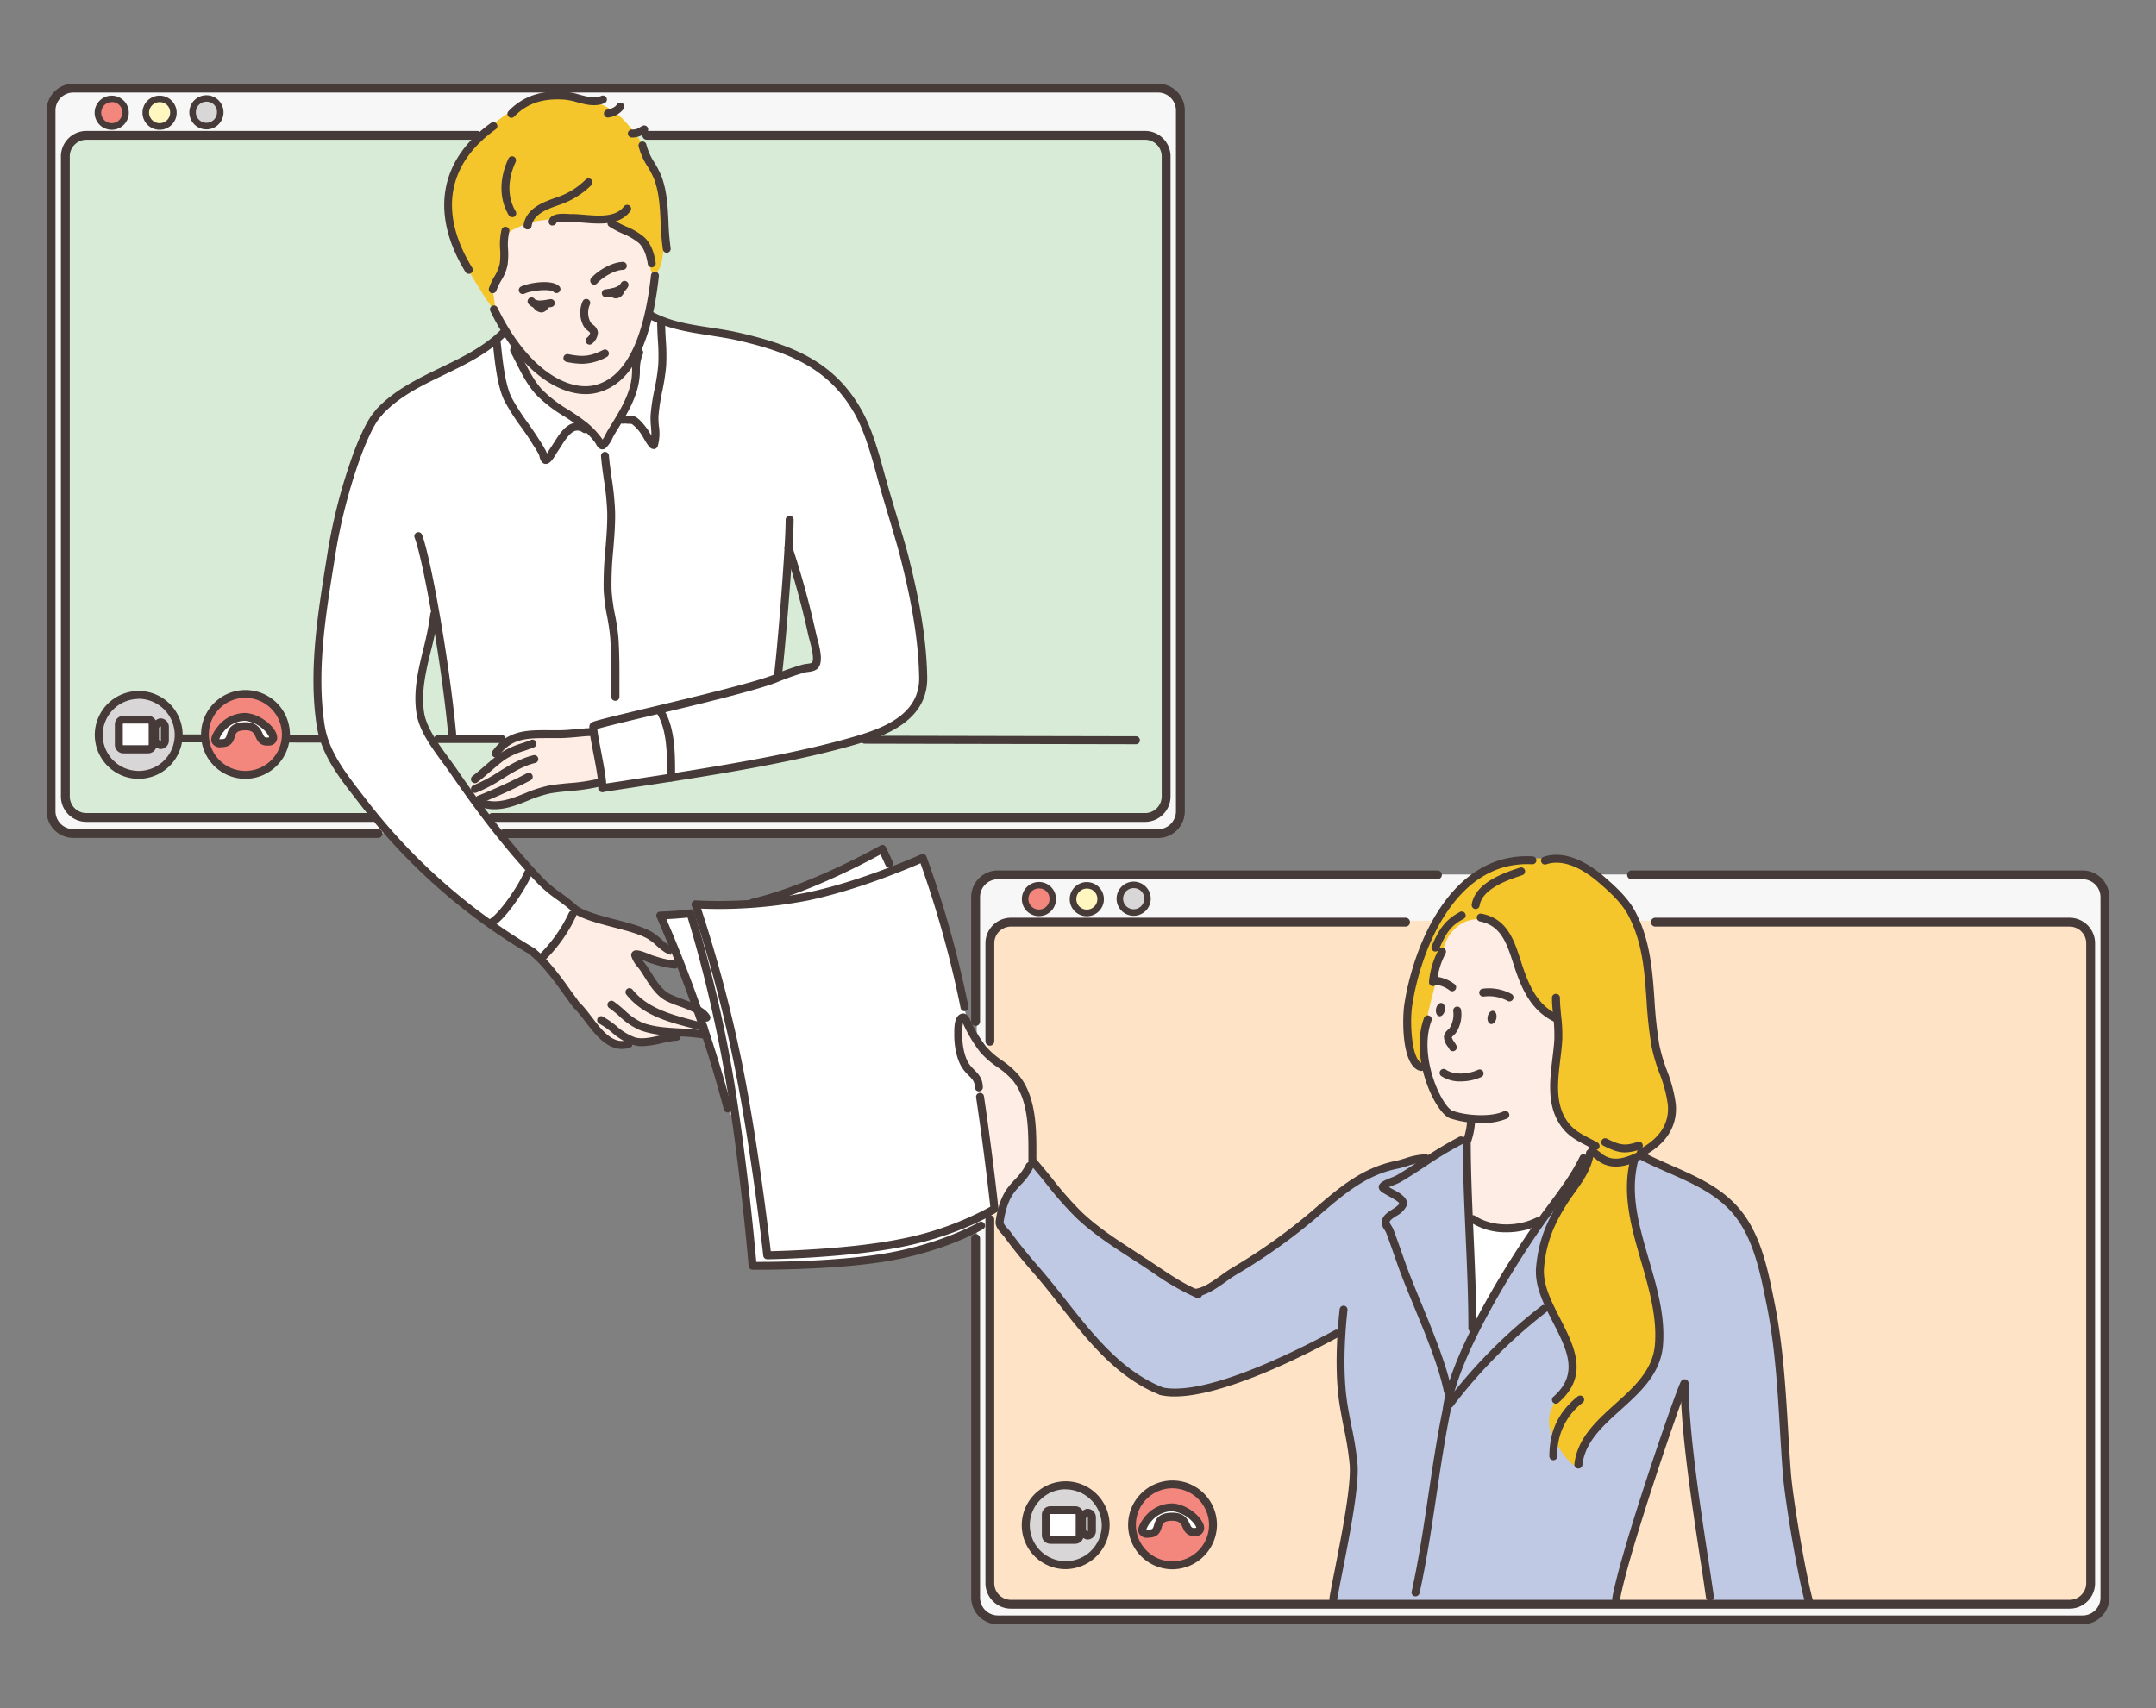 <svg id="layer" xmlns="http://www.w3.org/2000/svg" viewBox="0 0 631 500"><rect x="0" y="0" width="631" height="500" fill="#808080" stroke="none"/><defs><style>.cls-1{fill:#f7f7f7}.cls-1,.cls-11,.cls-12,.cls-4,.cls-5,.cls-6,.cls-9{fill-rule:evenodd}.cls-4{fill:#feede5}.cls-5{fill:#f5c62c}.cls-6{fill:#fff}.cls-8{fill:#463b39}.cls-9{fill:#d8d6d7}.cls-11{fill:#f3877d}.cls-12{fill:#fff6c0}</style></defs><g id="Ñëîé_5" data-name="Ñëîé 5"><path class="cls-1" d="M21.93 26.1H338a6.87 6.87 0 016.64 7.09v203.63a6.88 6.88 0 01-6.64 7.09H21.93a6.88 6.88 0 01-6.64-7.09V33.19a6.87 6.87 0 016.64-7.09z"/><path d="M25.2 39.62h309.57a6.49 6.49 0 016.51 6.48v186.28a6.49 6.49 0 01-6.51 6.48H25.2a6.49 6.49 0 01-6.51-6.48V46.1a6.49 6.49 0 016.51-6.48z" fill="#d8ebd7" fill-rule="evenodd"/><path class="cls-1" d="M292.49 256H608.6a6.87 6.87 0 016.64 7.08v203.5a6.87 6.87 0 01-6.64 7.08H292.49a6.87 6.87 0 01-6.64-7.08V263.09a6.87 6.87 0 016.64-7.09z"/><path d="M295.76 269.53h309.57a6.51 6.51 0 016.51 6.49v186.27a6.5 6.5 0 01-6.51 6.48H295.76a6.49 6.49 0 01-6.51-6.48V276a6.5 6.5 0 016.51-6.47z" fill="#fee3c6" fill-rule="evenodd"/></g><g id="Ñëîé_4" data-name="Ñëîé 4"><path class="cls-4" d="M151.62 104c-1.12-2-.74-2.07-1.43-3.09a43.23 43.23 0 01-6.48-13.08c-2.39-8.86.28-19.18 5.45-26.48 1.93-2.72 4.68-3.58 7.58-4.85 6.81-3 16.74-3.63 23.51.48 7.54 4.6 9.82 13.28 10.6 21.52a34.41 34.41 0 01.49 5.08c-.2 3.64-1.53 7.21-1.88 10.85-.54 5.59-.57 11.2-1.21 16.79-.88 7.57-1.23 20-10.91 21.57-4.76.79-8.07-2.83-10.79-6.18-4-5-7.94-10-11.45-15.39-1.19-1.88-2.36-5.22-3.48-7.22zm7.23 176.64c-.35-1.47 2-2.66 2.82-4 1.39-2.2 3.75-3.5 4.71-5.93.47-1.17 1.05-3.44 2.27-4.15 1.77-1 6.12 1.84 7.85 2.34 4 1.16 8.36 1.78 12.14 3.73 2.7 1.4 4.81 3.69 7.46 5.06 1.69.87 5 1 5.22 3.51.1 1.19-2.26 1.36-2.84 1.33-3.42-.22-6.23-1.46-9.41-2.52-.49-.16-2.88-.79-3 .12-.12 1.18 3 3.92 3.69 4.75 1.67 1.95 2.74 4.3 4.81 5.9 3.09 2.4 6.75 3.13 10 5.17 1.06.66 4.52 4.54 2.94 6.07-2 2-6.26-.08-8.8 1.23-2.11 1.08-5.61 1.44-7.9 1.93-5 1.08-9.34 1.39-12.85-1-6-4-10.05-10.44-13.84-16.14-1.76-2.66-4.53-4.33-5.27-7.4zm-17.35-44.92c-2.42-.4-4.54-3.86-3.69-6.12.79-2.09 3.32-3.75 4.81-5.34.86-.94 2.47-3.45 3.23-4.46 4.72-6.28 10.87-4.65 17.94-5 2.4-.11 4.83-.3 7.22-.49.63 0 1.48-.33 1.92.29 1.1 1.53 1.42 4.19 1.86 6 .51 2.12 1.8 4.51 1.38 6.76-.77 4-6.27 2.87-9.11 3-1.91 0-3.06.3-5.13.52a21 21 0 00-4.84.92c-4.36 1.53-7.55 4.29-12.34 4.35-.53 0-4.22-.27-4.46-.81zm278.18 41.4c2.27-6.51 8.63-13.35 15.82-13.08a19.55 19.55 0 0114.14 7c2.1 2.47 3 5.89 3.88 8.91 1.72 5.69 2.84 11.53 4.74 17.16a122.78 122.78 0 007.29 17.69c1.51 2.87 4.19 5.67 4.73 9 .75 4.63-1.37 9.14-3.25 13.24-4.09 8.92-8.79 18.71-18.69 22.18-5.47 1.91-16.44 3.3-20.29-2.85-2.28-3.65-.79-10.12-.6-14.18a27.83 27.83 0 01.29-5.16c.61-2.72 2.65-4.08 2.28-7-.45-3.58-2.54-2.41-4.94-3.64-1.35-.68-3.92-4-4.7-5.24-6.39-10.24-6.77-23.13-4.17-34.59.67-3 2.42-6.43 3.47-9.44z"/><path class="cls-5" d="M144.62 90.34c-.12.38-.17.09-.72-.57a36.61 36.61 0 01-3-4.38c-3.81-6.14-7.82-12.44-9-19.72a31.56 31.56 0 01.38-12.84C135 42.85 146.8 33 156.14 29c5.26-2.26 5.86-1.11 11.34-.61.8.07 3.57.92 4.38 1a17 17 0 016.65 2.5c2.94 1.68 4.85 4.06 7 6.65 3.37 4.15 4.3 8.23 6.65 12.54s2.12 6.24 2.19 7.63c.13 2.76.15 4.19.15 7a59.19 59.19 0 01-.76 10.65 7.88 7.88 0 01-1.43 3.33c-.19.24-.38.65-.68.6-2.05-.34-1-4.39-1.51-5.81-1.36-3.66-7-6.76-10.51-8.69a12.87 12.87 0 00-6.19-1.67c-1.65-.13-3.25-.62-4.91-.68a45.39 45.39 0 00-8.31.84c-2.84.41-5.11.53-7.71 1.88-1.29.67-2.69 1-3.7 2.12-2.16 2.34-.59 5.76-1.06 8.61-.37 2.19-2.22 4.12-3.1 6.12-.77 1.76 0 4 .15 5.82a3.17 3.17 0 01-.16 1.51z"/><path class="cls-6" d="M431.63 388.71c-1 .41-.59-.06-.71-1.65-.17-2.23-.15-4.46-.31-6.68-.44-6.11-.87-12.19-.87-18.32 0-1.22-.6-4.55.08-5.58.58-.87 3.72 1.77 4.32 2a29.15 29.15 0 007.71 1.18c2.49.13 4.94-.95 7.15-2 .22-.1 2.6-1.49 2.83-1.1.9 1.5-2.19 5.44-2.75 6.29-2.88 4.37-5.67 8.78-8.33 13.28-2.5 4.22-4.66 10.68-9.12 12.58zM191.94 92.47a3.5 3.5 0 00-2.55.69c-1.78 1.3-2.34 9.4-2.66 10.94-.91 4.3-.1 6.14-1.58 10.26-1.22 3.4-4.27 14.65-9 14.86-2.83.12-4.23-4.07-6.34-5.65-5.47-4.1-10.34-6.27-14.22-11.92a82.86 82.86 0 01-5-8.72c-.36-.76-1.49-5.13-2.54-5.25-2.19-.24-6 4.11-7.88 5-5 2.32-8.09 4.58-12.8 7.51-5.09 3.16-10.21 4.4-14.58 8.64-8.81 8.56-11 23.71-14.78 37.72-2.91 10.91-5.9 31.71-5.33 43.13.59 11.73 0 14.89 6.1 24.72 8.8 14.15 24.19 31.79 38 41.27 5.36 3.66 10.83 8.07 16.28 11.59 1.36.88 4.2 4.14 5.29 3 1.34-1.37 4.2-3.64 5.05-5.29 2.73-5.35 5.57-4.87 3.83-9.21-.73-1.84-4.95-4.32-6.34-5.57-3-2.7-7.46-7.75-10.17-10.71-6.16-6.68-7.71-10.46-13.57-17.4-8.14-9.63-15.29-18.64-13.82-31.94.45-4 .21-10.82 3.11-14.3 2.26-2.71 2.75 5 2.87 6 .72 5.74 1.58 11.41 2.1 17.16.21 2.3.22 5.06 2.14 6.7 2.29 2 6.51.47 9.21.24 5.55-.46 9.91-.1 14-.84s13.56-.24 15.55-.49 2.64 8.42 3.23 11.79c.2 1.13.35 3.63 1.82 4.25 1.66.69 5.69-.94 7.31-1.09 7-.67 11.18-2.44 19.42-3.28a357.42 357.42 0 0044.47-8.64c9.48-2.63 16.32-5.8 20.19-13.37 2.45-4.79 1.19-8.63.52-14.49a231.12 231.12 0 00-4.8-27.91c-2.06-7.93-4.79-16-7-23.95-3.06-11-6.32-21.47-15.95-28.79-9-6.85-21.74-9.84-32.59-12.08-1.64-.33-10.33-.92-13.37-3a8.32 8.32 0 00-3.62-1.58zm39.13 70.92c.58 0 1.45 3 2.34 5.77 1.19 3.75 5.14 21 5.53 23.18s-.21 2.65-2.38 2.95-9.13 2.22-9.13 2.22 2.71-29.79 3.15-32.95c.12-.79.3-1.16.49-1.17zm55.75 157.68c2.64 17.71 4.07 35.41 4.07 35.41a79.9 79.9 0 01-27.51 11.06c-16.63 3.4-43.44 2.74-43.44 2.74s-1.41-19.55-4.11-40c-.41-3.05-2.31-3.32-3-6.53-3.74-18.31-19.43-55.45-19.43-55.45l9.13-1.05 1-2.57s13.89.18 24.16-2c4.17-.87 30.5-14.58 30.5-14.58l2.49 6.53 9.37-3.53a299.77 299.77 0 0112.22 43.69z"/><path class="cls-4" d="M292.91 354.81c.48.16-.5-.2-.87-.54a4.84 4.84 0 01-1.14-2.61 61.58 61.58 0 01-1.07-8.45 181.06 181.06 0 00-2.48-19.57c-.41-2.17-.2-4.5-.74-6.64-.79-3.16-4.4-4.6-5.29-8a23.49 23.49 0 01-1.07-8.18 10.78 10.78 0 011.2-3.35c.52-.72 1.77 1.82 1.95 2.08 1.36 2 2.46 4.16 3.82 6.16a28.47 28.47 0 006.36 6.37c1.77 1.35 3.83 2.41 5 4.36 2.5 4 3.27 9.54 3.49 14.14.1 2.19-.65 4.55-.27 6.7.18 1 .73 2.4.27 3.42-1 2.16-3.27 3.74-4.43 5.9-1.06 2-2.61 3.35-3.62 5.57s-1.86 2.38-1.11 2.64z"/><path d="M351.31 378.46c3.11-2.3 19.65-12 23.34-14.95s9.17-6.07 11.39-8.86a35.19 35.19 0 0111.38-9.2 91.86 91.86 0 0114.49-5.52c4.51-1.23 3.62 1.55 6.67-.57s5.09-3.82 7.82-5.06 2.63-.23 2.68 2.71.87 15.14.77 20.71.63 21.08.75 26.33 0 6.82 1.47 3.81a191.59 191.59 0 019.8-16.63c2.52-3.54 5.38-8.89 8.32-12.78s5.57-7.23 8.31-11.42 4.4-5 5.51-8.33 11.21-3 14.23-1.85a68.67 68.67 0 0114.27 7.2c5.76 3.9 7.79 2.14 11.8 6.83s5.56 4.79 8.06 11 3.78 12.41 5.3 19.95A173.11 173.11 0 01521.2 407c.67 10.43 1 15.26 1.47 23.19s1.15 9.91 2.5 18.32 2.43 13.87 3.31 16.46 1.86 5.26 1.86 5.26l-30-.51s-.55-6-1.35-10.42-3.09-17.35-3.22-21.67-1.77-13.36-2.18-18.63-1-12.91-1.89-9.47-1.62 4.4-3 7.84-5.57 16.44-7.36 22.09-6.27 20.34-6.94 23.78-1.4 6.86-1.4 6.86l-83.21-.22s2.82-13.39 3.85-19.11 3.16-14.64 2.88-18.62-2.11-11.31-2.78-15.42-1.74-11.73-1.42-16.66 1.31-11.91-1.21-9.72-7.3 3.44-10.55 5.58-11.18 5.32-15.39 6.7-12.09 3.77-17 4.47c-5.21.75-7.68.46-9.8-.62a62 62 0 01-8.62-5.33c-7.45-5.93-16.42-17-23.46-25.57-7.64-9.25-13.07-15.75-13.6-17.5-.66-2.21 1.66-8 4.56-11.76 2.22-2.85 4.26-4.38 5-5.87.95-1.9 5.63 8 14.87 16 13.49 11.73 32.34 23.37 34.19 22.01z" fill="#bfc9e4" fill-rule="evenodd"/><path class="cls-5" d="M416.9 312.9c.14 1-1.9-1.28-2.42-2.09a25 25 0 01-3.18-10c-.29-7.58 2.9-15.94 5.21-23.09 3.58-11.09 12.4-22.26 24.78-25.49 5.14-1.35 8.4-1 13.65-.66a26.09 26.09 0 019.35 2.5c1.41.64 10 7.94 11.81 10.64 4.71 7.2 5.45 13.44 6.55 21.95.7 5.47.42 14.16 1.58 19.57 1.6 7.43 6.12 14.42 4.81 22.07-.79 4.57-5 6.51-8.05 9.18-2.87 2.49-4 4.31-4 7.91-.07 10.33 4.66 23.07 6.88 33 1.39 6.25 2.13 16.16-.45 22.54-1.6 3.93-21 19.84-21.75 27.8-.19 2-5.64-3.46-7.93-10.16s6-14 6.36-15.85c.79-4-2.39-12.54-3.63-14.81-2.71-4.93-5.28-9.91-5.67-15.46-.66-9.14 5.53-19.56 10.2-27.19 1.36-2.22 4.21-4.44 4.66-7.11.52-3.14-3.67-4.88-5.67-6.73a14.57 14.57 0 01-4.55-6.76c-2.08-7.18.64-21.65.23-24.59s-4.35-3.68-6.83-7.55c-1.38-2.14-3.19-6.62-4.37-8.87-2.2-4.18-3.38-9.2-7-12.49-4.87-4.38-11.76-1.13-14.15 4.17-1.52 3.36-1.78 7.31-2.72 10.86-2.23 8.39-4.99 17.81-3.7 26.71z"/></g><g id="Ñëîé_2" data-name="Ñëîé 2"><path class="cls-8" d="M171.4 115.37c-8.45 0-19.53-7.12-27.86-24.24a1.16 1.16 0 112.09-1c8.88 18.23 20.69 24.49 28.46 22.61 8.79-2.13 14.32-13 16.44-32.16a1.16 1.16 0 012.31.25c-2.27 20.58-8.22 31.75-18.2 34.17a13.63 13.63 0 01-3.24.37z"/><path class="cls-8" d="M172.57 100.89a1.16 1.16 0 01-.73-2.07 2.44 2.44 0 00.88-1.38 7.28 7.28 0 00-.71-.66 4.62 4.62 0 01-1.21-1.32 8.25 8.25 0 01-.28-7.25 1.16 1.16 0 112.13.92 5.92 5.92 0 00.21 5.25 4 4 0 00.65.63 3.42 3.42 0 011.49 2.26 4.48 4.48 0 01-1.74 3.36 1.16 1.16 0 01-.69.26zm-18.14-33.73h-.19a1.17 1.17 0 01-1-1.34c.84-4.95 5.89-6.71 9.57-8l.27-.09a21.68 21.68 0 008.32-5.15 1.16 1.16 0 011.69 1.6 24.17 24.17 0 01-9.24 5.74l-.27.1c-3.31 1.15-7.44 2.59-8 6.19a1.17 1.17 0 01-1.15.95zm7.3-1.16a1.49 1.49 0 01-.36 0 1.19 1.19 0 01-.75-1.48c.72-2.24 4.1-2 6.12-1.86h.73c1.08 0 2.25.11 3.49.21 4.36.36 9.31.77 11.68-2.47a1.16 1.16 0 011.87 1.37c-3.13 4.3-9 3.81-13.74 3.42-1.2-.1-2.33-.2-3.32-.21h-.88c-2.76-.2-3.56 0-3.74.26a1.16 1.16 0 01-1.1.76z"/><path class="cls-8" d="M190.74 78.28a1.17 1.17 0 01-1.15-1c-.44-2.87-1.33-4.93-2.63-6.14a18 18 0 00-4.66-2.71 26.81 26.81 0 01-4-2.12 1.16 1.16 0 111.31-1.92 26.2 26.2 0 003.67 1.93 19.58 19.58 0 015.28 3.12c1.71 1.59 2.81 4 3.34 7.48a1.16 1.16 0 01-1 1.33zM149.9 63.57a1.15 1.15 0 01-1-.57c-2.81-4.75-2.85-10.64-.09-16.59a1.16 1.16 0 112.11 1c-2.42 5.24-2.43 10.37 0 14.44a1.15 1.15 0 01-.41 1.59 1.14 1.14 0 01-.61.13zm-12.68 16.59a1.18 1.18 0 01-1-.55c-10.4-17-7.64-32.87 7.58-43.7a1.17 1.17 0 011.35 1.9c-14.3 10.17-16.77 24.58-6.94 40.58a1.17 1.17 0 01-.39 1.6 1.12 1.12 0 01-.6.17zm12.48-45.67a1.16 1.16 0 01-.83-2c4.24-4.36 9.53-6.14 16.63-5.63a21.57 21.57 0 014.05.83c2.3.62 4.46 1.22 6.46.37a1.16 1.16 0 11.91 2.14c-2.74 1.16-5.52.4-8-.27a19.71 19.71 0 00-3.61-.75c-6.46-.47-11 1.05-14.8 4.93a1.14 1.14 0 01-.81.38zm28.19-.08a1.17 1.17 0 01-.27-2.3c1.53-.37 2.28-.63 3-1.59a1.16 1.16 0 111.88 1.37 6.52 6.52 0 01-4.31 2.48 1 1 0 01-.3.04zm7.39 5.84h-.46a1.16 1.16 0 11.21-2.32 3.72 3.72 0 002.29-.7l.52-.28a1.17 1.17 0 111.07 2.05l-.49.26a6.31 6.31 0 01-3.14.99zM195.16 74a1.17 1.17 0 01-1.16-1 73 73 0 01-.65-7.87c-.2-4.34-.39-8.45-1.82-12.49a25.12 25.12 0 00-2-3.89 19.06 19.06 0 01-2.64-6 1.16 1.16 0 012.3-.36 17.39 17.39 0 002.36 5.22 27.28 27.28 0 012.16 4.28c1.54 4.36 1.74 8.83 1.94 13.15a72 72 0 00.63 7.62 1.17 1.17 0 01-1 1.33zm-50.95 11.83a1.1 1.1 0 01-.35 0 1.17 1.17 0 01-.75-1.47 18.78 18.78 0 011.55-3.36 11.88 11.88 0 001.6-3.81 22.33 22.33 0 00.12-4.11 18.87 18.87 0 01.42-5.84 1.16 1.16 0 112.24.62 16.91 16.91 0 00-.34 5.14 23.4 23.4 0 01-.15 4.56 13.57 13.57 0 01-1.86 4.57 16.39 16.39 0 00-1.37 2.87 1.17 1.17 0 01-1.11.83zM177.33 87a1.16 1.16 0 01-.18-2.31h.25c1.64-.25 3.68-.56 4.36-1.84a1.16 1.16 0 112.05 1.1c-1.22 2.3-4 2.73-6.05 3h-.25zM158 90.3a3.89 3.89 0 01-3.38-1.4 1.17 1.17 0 01.27-1.62 1.18 1.18 0 011.63.27c.51.73 2.76.34 3.83.14l.64-.1a1.16 1.16 0 11.36 2.29l-.59.1a15.64 15.64 0 01-2.76.32z"/><path class="cls-8" d="M158.38 91.48a3.25 3.25 0 01-2.45-1.75 1.16 1.16 0 011.89-1.35 4.47 4.47 0 00.54.66 1.15 1.15 0 011.62-.25 1.18 1.18 0 01.26 1.63 2.28 2.28 0 01-1.86 1.06zm21.91-4.11a2.4 2.4 0 01-1.86-1 1.16 1.16 0 111.79-1.49l.07.08a1.38 1.38 0 00.23-.35 1.16 1.16 0 112.11 1 2.77 2.77 0 01-2.07 1.72zm-6.38-4.04a1.15 1.15 0 01-.76-.28 1.17 1.17 0 01-.12-1.64c1.92-2.24 6.24-4.74 9.36-4.74a1.17 1.17 0 010 2.33c-2.38 0-6 2.11-7.6 3.93a1.14 1.14 0 01-.88.4zM153 86.09a1.16 1.16 0 01-.52-2.2c1.93-1 9-2.31 11.2-.08a1.16 1.16 0 01-1.64 1.65c-1.05-1-6.68-.41-8.52.51a1.17 1.17 0 01-.52.12zm17.36 20.41a23.22 23.22 0 01-4.53-.54 1.16 1.16 0 01.46-2.28c4.45.89 6.49.64 10.36-1.3a1.16 1.16 0 011 2.08 15.45 15.45 0 01-7.29 2.04zm87.97 35.82a1.17 1.17 0 01-1.12-.86l-.56-2.07c-1.5-5.52-3.55-13.09-6.63-18.45-7.4-12.94-18.6-17.75-34.28-21.33-2.7-.62-5.5-1-8.2-1.46-5.9-.9-12-1.83-17.57-4.81a1.16 1.16 0 111.1-2c5.22 2.79 10.86 3.65 16.82 4.56 2.74.42 5.58.85 8.37 1.49 16.29 3.72 28 8.77 35.78 22.44 3.23 5.63 5.32 13.36 6.85 19l.57 2.06a1.17 1.17 0 01-.82 1.43 1.06 1.06 0 01-.31 0zm-147.26-20.6a1.17 1.17 0 01-.85-2c5.27-5.59 12.11-8.89 18.72-12.09 6.24-3 12.7-6.13 17.72-11.16a1.18 1.18 0 011.65 0 1.16 1.16 0 010 1.64c-5.31 5.31-11.94 8.52-18.36 11.62-6.71 3.24-13.06 6.31-18 11.59a1.15 1.15 0 01-.88.4zm116.61 77.18h-.14a1.16 1.16 0 01-1-1.3c1.07-8.54 3.4-37.69 3.4-45.56a1.17 1.17 0 012.33 0c0 8.41-2.46 38.12-3.43 45.85a1.16 1.16 0 01-1.16 1.01zM132.32 216a1.15 1.15 0 01-1.15-1.06c-1.93-20.9-7.36-51.15-9.85-57.62a1.17 1.17 0 012.18-.84c2.59 6.75 8 36.78 10 58.25a1.15 1.15 0 01-1 1.26zm297.19 118.74a1.41 1.41 0 01-.35-.05 1.18 1.18 0 01-.77-1.46 19.37 19.37 0 001-5.25 1.2 1.2 0 011.21-1.11 1.17 1.17 0 011.12 1.21 21.76 21.76 0 01-1.06 5.84 1.17 1.17 0 01-1.15.82zm-6.19 79.51h-.13a1.16 1.16 0 01-1-1.28c1.8-16.15 19.06-43.81 27.94-56.17q1.51-2.1 3.09-4.19c3.35-4.5 6.81-9.15 9.2-14.16a1.17 1.17 0 012.1 1c-2.49 5.21-6 9.95-9.44 14.53-1 1.39-2.06 2.77-3.06 4.17-7 9.8-25.71 38.81-27.52 55.06a1.17 1.17 0 01-1.18 1.04z"/><path class="cls-8" d="M430.91 390a1.16 1.16 0 01-1.16-1.17c0-9.19-.42-18.53-.82-27.57s-.82-18.45-.82-27.71a1.17 1.17 0 012.33 0c0 9.21.41 18.56.81 27.6s.82 18.44.82 27.68a1.16 1.16 0 01-1.16 1.17z"/><path class="cls-8" d="M423.73 408.34a1.16 1.16 0 01-1.14-.93c-1.42-7.13-5.31-16.57-8.73-24.9-1.76-4.26-3.41-8.29-4.66-11.77-.38-1.08-.76-2.18-1.15-3.27-.75-2.16-1.53-4.4-2.35-6.55a5.8 5.8 0 00-.45-.82 3.74 3.74 0 01-.76-2.92c.36-1.44 1.69-2.31 3-3.14.83-.54 1.76-1.14 2-1.69 0-.37-.92-1-2.7-2-.44-.24-.82-.44-1.08-.61l-.22-.13c-.94-.51-1.74-1-1.93-1.78a1.37 1.37 0 01.19-1.11c.51-.77 1.66-1.27 3.48-2a15.21 15.21 0 001.58-.69c2.41-1.42 4.81-3 7.12-4.52a111.6 111.6 0 0111.22-6.76 1.16 1.16 0 011 2.08 112.2 112.2 0 00-11 6.62c-2.34 1.54-4.76 3.14-7.22 4.58a15.62 15.62 0 01-1.89.85c-.42.17-1.05.42-1.57.66h.07a4.54 4.54 0 01.4.23c.21.14.52.3.88.49 1.77.94 4.73 2.51 3.77 4.89a6.65 6.65 0 01-2.87 2.78c-.87.56-1.86 1.2-2 1.76-.05.23.25.74.5 1.14a6.92 6.92 0 01.63 1.21c.83 2.17 1.62 4.43 2.38 6.6.38 1.09.76 2.18 1.15 3.26 1.22 3.43 2.87 7.43 4.61 11.66 3.46 8.43 7.39 18 8.86 25.33a1.16 1.16 0 01-.91 1.37zm.57 3.79a1.13 1.13 0 01-.69-.24 1.15 1.15 0 01-.24-1.62 148.86 148.86 0 0127.79-28 1.16 1.16 0 111.44 1.82 147.34 147.34 0 00-27.37 27.6 1.13 1.13 0 01-.93.44zm-10.02 55.18a1.07 1.07 0 01-.25 0 1.16 1.16 0 01-.88-1.39c2.07-9.33 3.52-19.06 4.92-28.46 1.18-7.9 2.39-16.07 4-24a1.16 1.16 0 112.28.46c-1.57 7.85-2.78 16-3.95 23.86-1.41 9.45-2.86 19.22-4.95 28.63a1.17 1.17 0 01-1.17.9zm115.32 3.37a1.16 1.16 0 01-1.11-.83c-2.2-7.34-6.12-30.56-6.72-38.56-.32-4.19-.57-8.45-.82-12.57-.71-12.06-1.45-24.52-3.85-36.51l-.18-.87c-1.85-9.29-3.95-19.82-10.47-26.89-4.89-5.29-11.64-8.26-18.17-11.14-2.63-1.15-5.35-2.35-7.93-3.69a1.16 1.16 0 011.07-2.06c2.52 1.3 5.2 2.48 7.79 3.62 6.75 3 13.73 6 19 11.69 7 7.55 9.13 18.42 11.05 28l.17.86c2.43 12.15 3.17 24.7 3.9 36.83.24 4.11.49 8.37.81 12.53.58 7.72 4.51 31 6.63 38.07a1.17 1.17 0 01-.78 1.45 1.33 1.33 0 01-.39.07zm-29.16-1.99a1.16 1.16 0 01-1.15-1c-.47-3.3-1-7-1.65-11.07-2.57-16.88-5.76-37.88-5.76-51.79a1.17 1.17 0 012.33 0c0 13.73 3.17 34.64 5.73 51.45.61 4 1.18 7.78 1.65 11.08a1.17 1.17 0 01-1 1.32z"/><path class="cls-8" d="M473 469.19h-.2a1.16 1.16 0 01-.95-1.34c2.45-13.87 18.24-59.67 19.94-63.08a1.16 1.16 0 112.08 1c-1.65 3.31-17.39 49.23-19.73 62.44a1.17 1.17 0 01-1.14.98zm-82.77 0a.68.68 0 01-.2 0 1.15 1.15 0 01-.95-1.33c.35-2.11.93-5.07 1.61-8.48 2-10.28 4.8-24.35 4.32-30.61a89.81 89.81 0 00-1.72-10.81c-.51-2.56-1-5.21-1.4-7.87-1.34-9.82-.45-21 .19-26.85a1.16 1.16 0 011.29-1 1.17 1.17 0 011 1.29c-.63 5.7-1.5 16.71-.2 26.27.36 2.6.88 5.21 1.38 7.73a94.28 94.28 0 011.76 11.09c.5 6.58-2.31 20.83-4.36 31.24-.67 3.4-1.25 6.33-1.6 8.41a1.16 1.16 0 01-1.12.92zm50.69-108.44a19 19 0 01-10.45-2.87 1.16 1.16 0 011.29-1.94c4.69 3.13 12.19 3.34 17.84.52a1.16 1.16 0 011 2.08 22 22 0 01-9.68 2.21zm-7.46-31.98a28 28 0 01-9.13-1.42c-4.29-1.59-11.9-17.61-7.56-29.35a1.16 1.16 0 012.18.81c-3.94 10.66 3.14 25.23 6.19 26.36 3.95 1.47 11.3 1.87 14.86.2a1.17 1.17 0 111 2.11 18.83 18.83 0 01-7.54 1.29zm-14.07-40.09h-.09a1.16 1.16 0 01-1.07-1.24 24.15 24.15 0 012.58-9l.13-.29a1.17 1.17 0 112.11 1l-.14.29a22.22 22.22 0 00-2.36 8.18 1.17 1.17 0 01-1.16 1.06z"/><path class="cls-8" d="M425.17 307.75a1.18 1.18 0 01-1-.63 6 6 0 00-.46-.74 4.73 4.73 0 01-1.11-3 3.29 3.29 0 011.22-1.95 3.79 3.79 0 00.46-.49 7.72 7.72 0 001.05-4.92 1.16 1.16 0 112.29-.38 9.83 9.83 0 01-1.31 6.43 4.49 4.49 0 01-.87 1 4.57 4.57 0 00-.55.59 3.92 3.92 0 00.75 1.39 10.91 10.91 0 01.6 1 1.15 1.15 0 01-.5 1.56 1.12 1.12 0 01-.57.14zm16.62-14.58a1.14 1.14 0 01-.61-.18 11.52 11.52 0 00-6.93-1.25 1.16 1.16 0 11-.32-2.3 13.93 13.93 0 018.47 1.56 1.17 1.17 0 01-.61 2.16zM425 290.19a1.16 1.16 0 01-.7-.24 8.66 8.66 0 00-3.7-1.64 1.18 1.18 0 01-1.07-1.26 1.15 1.15 0 011.26-1.06 10.9 10.9 0 014.92 2.11 1.16 1.16 0 01-.71 2.09zm2.5 26.39a9.89 9.89 0 01-5.67-1.55 1.16 1.16 0 011.34-1.9c2.39 1.67 6.64 1.34 9.37.06a1.16 1.16 0 111 2.1 14.66 14.66 0 01-6.04 1.29zm-7.4-38.02a1.27 1.27 0 01-.47-.09 1.18 1.18 0 01-.6-1.54c1.92-4.35 3.51-7.39 8.05-9.85a1.16 1.16 0 111.11 2c-3.77 2-5.09 4.34-7 8.75a1.16 1.16 0 01-1.09.73zm11.8-12.45h-.17a1.18 1.18 0 01-1-1.33c1-6.5 9.84-9.4 14.1-10.79a1.16 1.16 0 011.47.74 1.18 1.18 0 01-.75 1.47c-3.82 1.25-11.76 3.85-12.51 8.93a1.18 1.18 0 01-1.14.98z"/><path class="cls-8" d="M415.92 313.49a1.33 1.33 0 01-.28 0c-5.56-1.39-5.23-15.54-4.64-19.42 2.53-16.73 13.31-44.72 37.57-43.38a1.16 1.16 0 011.1 1.22 1.19 1.19 0 01-1.23 1.1c-22.63-1.23-32.73 25.45-35.14 41.41-.78 5.17-.08 16.07 2.9 16.81a1.16 1.16 0 01-.28 2.29z"/><path class="cls-8" d="M455.19 299.13a1.16 1.16 0 01-.51-.12c-6.37-3.13-9.13-9.1-11.17-15.09-.24-.7-.47-1.41-.7-2.12-1.81-5.59-3.52-10.86-9.66-12.05a1.16 1.16 0 01.44-2.28c7.49 1.45 9.5 7.63 11.44 13.61.22.7.45 1.4.68 2.09 2.17 6.37 4.7 11.15 10 13.76a1.16 1.16 0 01-.51 2.2zm24.98 39.56a1.16 1.16 0 01-.52-2.2c3.49-1.74 9.22-5.77 8.47-13.19a39.44 39.44 0 00-2.45-9.13 51.78 51.78 0 01-2.31-7.85 125.17 125.17 0 01-1.46-13.46c-.62-8.85-1.22-17.21-5.48-25.13-1.83-3.39-5.22-6.55-8.61-9.46s-9.54-7.16-15.27-5.24a1.16 1.16 0 01-1.47-.74 1.15 1.15 0 01.73-1.47c6.82-2.27 13.9 2.58 17.52 5.68s7.14 6.4 9.15 10.12c4.5 8.37 5.14 17.37 5.75 26.08a121.25 121.25 0 001.43 13.2 47.9 47.9 0 002.22 7.49 42.25 42.25 0 012.57 9.68c.65 6.53-2.81 12-9.75 15.5a1.17 1.17 0 01-.52.12z"/><path class="cls-8" d="M467 336.64a1.19 1.19 0 01-.58-.15c-.77-.44-1.53-.83-2.27-1.22-2.66-1.38-5.17-2.69-7.2-5.48-4.29-5.9-3.39-13.32-2.61-19.86.24-2 .47-3.88.57-5.7a45.41 45.41 0 00-.32-6.64c-.18-1.82-.37-3.71-.37-5.6a1.17 1.17 0 012.33 0c0 1.78.18 3.61.35 5.38a44.8 44.8 0 01.33 7c-.1 1.9-.34 3.92-.58 5.86-.77 6.42-1.57 13.05 2.18 18.21 1.71 2.35 3.88 3.48 6.4 4.79.76.4 1.55.8 2.34 1.26a1.17 1.17 0 01.44 1.59 1.18 1.18 0 01-1.01.56z"/><path class="cls-8" d="M472.9 341.51a8.61 8.61 0 01-5.66-2.06 10 10 0 00-1.37-1 1.75 1.75 0 01-1-1.88v-.21a1.17 1.17 0 012.33 0v.18a13 13 0 011.52 1.12c3.42 2.85 7.45 1.21 11.62-.88a1.16 1.16 0 111 2.08c-2.13 1.14-5.23 2.65-8.44 2.65zm-5.69-4.64z"/><path class="cls-8" d="M475.61 337.36c-2 0-3.71-.65-6.2-1.89a1.16 1.16 0 111-2.08c3.64 1.82 5.15 2.14 8.84.91a1.16 1.16 0 11.73 2.2 13.9 13.9 0 01-4.37.86zm-20.26 73.57a1.16 1.16 0 01-.77-2c7.66-6.69 4.08-13.69-.06-21.8-2.7-5.27-5.49-10.73-4.94-16.32.69-7.16 2.65-12.62 7-19.46.79-1.27 1.65-2.46 2.47-3.62 2.29-3.21 4.46-6.24 5.14-10.29a1.15 1.15 0 011.34-1 1.16 1.16 0 01.95 1.34c-.76 4.58-3.19 8-5.54 11.27-.8 1.12-1.64 2.29-2.4 3.5-4.11 6.51-6 11.68-6.63 18.45-.48 4.91 2.15 10.05 4.7 15 4.2 8.22 8.54 16.72-.47 24.61a1.14 1.14 0 01-.79.32zm6.56 18.96h-.13a1.17 1.17 0 01-1-1.29c.84-7.58 6.48-12.67 11.94-17.6 5.67-5.1 11-9.93 11.63-17.36.66-8.12-1.73-16.33-4-24.26-2.83-9.71-5.75-19.75-3.22-29.88a1.16 1.16 0 012.25.57c-2.37 9.51.33 18.81 3.2 28.66 2.37 8.13 4.82 16.55 4.13 25.1-.69 8.35-6.64 13.71-12.39 18.9-5.37 4.85-10.45 9.42-11.19 16.13a1.17 1.17 0 01-1.22 1.03zm-7.29-2.43a1.16 1.16 0 01-1.16-1.17c0-7.31 2.68-13 8.21-17.43a1.17 1.17 0 111.46 1.82 18.83 18.83 0 00-7.34 15.61 1.17 1.17 0 01-1.17 1.17zm-152.46-86.24a1.16 1.16 0 01-1.17-1.16v-1.75c0-7.61.06-16.24-4.57-22a24.12 24.12 0 00-4.63-4 25.07 25.07 0 01-5-4.41 40.71 40.71 0 01-4.55-7.44 3.66 3.66 0 01-.18-.41l-.22-.52a13.55 13.55 0 00-.22 3.23v.4c0 2.81.67 6.54 2.18 8.54a13.43 13.43 0 001.36 1.51c1.22 1.24 2.49 2.51 2.49 5.22a1.17 1.17 0 01-2.33 0c0-1.75-.72-2.48-1.81-3.58a15.6 15.6 0 01-1.57-1.75c-1.95-2.6-2.65-6.84-2.65-9.94v-.37c0-2-.07-5.27 2-6 1.73-.58 2.59 1.55 2.92 2.35a2.21 2.21 0 00.1.24 39.15 39.15 0 004.29 7 23.62 23.62 0 004.58 4 25.45 25.45 0 015.06 4.45c5.15 6.44 5.11 15.9 5.08 23.5v1.74a1.16 1.16 0 01-1.16 1.15z"/><path class="cls-8" d="M224.54 368.63a1.18 1.18 0 01-1.16-1c0-.31-3.49-31.43-8.67-56.78a395.4 395.4 0 00-12.26-45.72 1.16 1.16 0 01.18-1.09 1.13 1.13 0 011-.46 135 135 0 0032.21-2.22c16.31-3.33 33.56-11.18 33.73-11.26a1.17 1.17 0 011.57.64 303.88 303.88 0 0112.28 43.88 1.16 1.16 0 01-2.28.47 311.48 311.48 0 00-11.74-42.37c-4.16 1.82-19 8-33.09 10.92A138.1 138.1 0 01205.2 266a405.61 405.61 0 0111.8 44.35c4.66 22.81 7.93 50.25 8.58 55.93 4.68-.11 24-.71 38.31-3.64a89.88 89.88 0 0025.94-9.38 894.72 894.72 0 00-4.15-32 1.16 1.16 0 112.3-.34c2.61 17.53 4.22 32.71 4.24 32.86a1.14 1.14 0 01-.54 1.1c-.42.27-10.68 6.66-27.33 10.06s-39.56 3.7-39.79 3.71zM350 379.6a1.16 1.16 0 01-.13-2.31c2.37-.28 5.13-2.25 7.57-4 1-.74 2-1.43 2.92-2a166.92 166.92 0 0023.43-16.63l.9-.78c7.17-6.18 13.95-12 23.62-14 1-.2 1.94-.49 3-.81a20.69 20.69 0 016-1.18 1.17 1.17 0 010 2.33h-.06a18.06 18.06 0 00-5.21 1.07c-1 .32-2.11.65-3.19.87-9.08 1.85-15.63 7.5-22.57 13.47l-.9.78a168.67 168.67 0 01-23.75 16.86c-.84.5-1.78 1.17-2.77 1.88-2.67 1.9-5.69 4.06-8.65 4.41zm-6.24 29.21a19.43 19.43 0 01-4.16-.41 1.16 1.16 0 11.5-2.27c12.72 2.79 39.67-10.83 50.68-16.81a1.16 1.16 0 011.11 2c-10.18 5.57-33.76 17.49-48.13 17.49z"/><path class="cls-8" d="M350.68 380.05a1.19 1.19 0 01-.44-.09 74.72 74.72 0 01-13-7.51l-1.95-1.3c-1.41-.94-2.84-1.86-4.27-2.78-5.42-3.51-11-7.13-15.89-11.73a100.71 100.71 0 01-8.9-10.07c-1.46-1.81-3-3.69-4.54-5.48a1.16 1.16 0 111.75-1.53c1.59 1.82 3.12 3.72 4.6 5.55a98 98 0 008.69 9.84c4.7 4.45 10.22 8 15.56 11.46 1.43.93 2.87 1.85 4.29 2.8l1.95 1.31c4 2.7 8.2 5.5 12.57 7.29a1.16 1.16 0 01-.44 2.24z"/><path class="cls-8" d="M339.48 408.24a1.19 1.19 0 01-.44-.09c-12.33-5-20.81-15.8-29-26.2-2.58-3.28-5-6.38-7.59-9.32-3.38-3.86-6.18-7.33-8.56-10.59-.16-.22-.38-.45-.61-.71-.89-1-2.1-2.32-1.87-3.89.61-4.23 1.79-7.45 3.61-9.84.59-.78 1.31-1.56 2-2.31a16.15 16.15 0 003.24-4.38 1.16 1.16 0 012.15.89 18.13 18.13 0 01-3.67 5.06c-.68.75-1.33 1.45-1.85 2.14-1.58 2.08-2.61 4.95-3.17 8.77-.07.49.78 1.43 1.29 2 .3.32.57.63.77.89 2.34 3.22 5.1 6.63 8.43 10.44 2.6 3 5.18 6.25 7.67 9.41 8 10.16 16.3 20.67 28.06 25.49a1.16 1.16 0 01.64 1.51 1.17 1.17 0 01-1.1.73zM155.49 279.48a1.27 1.27 0 01-.58-.16 174.68 174.68 0 01-49.4-43.7l-1.47-1.9c-5-6.38-10.08-13-11.35-21.26-2.41-15.78.21-32.13 2.74-47.93l.38-2.39a160.85 160.85 0 016.76-27c.67-2 4.16-11.87 7.39-15a1.16 1.16 0 011.63 1.65c-2.21 2.19-5.06 9-6.82 14.15a159.45 159.45 0 00-6.66 26.66l-.38 2.39c-2.51 15.63-5.1 31.78-2.74 47.21 1.17 7.68 6.11 14 10.88 20.18l1.48 1.91a172.31 172.31 0 0048.73 43.11 1.16 1.16 0 01-.59 2.17z"/><path class="cls-8" d="M168.52 267.43a1.16 1.16 0 01-.79-.32 45.19 45.19 0 00-4.56-3.64 41.39 41.39 0 01-5.65-4.68c-8.58-9-16.5-19-25.68-32.36-.69-1-1.49-2.09-2.31-3.21-3.16-4.29-6.73-9.14-7.58-14.08-1.12-6.59.45-13.08 2-19.36a87.82 87.82 0 002-10.11 1.15 1.15 0 011.28-1 1.17 1.17 0 011 1.29 87.62 87.62 0 01-2.08 10.39c-1.47 6-3 12.3-2 18.42.76 4.39 4.16 9 7.16 13.09.84 1.14 1.65 2.24 2.36 3.28 9.1 13.3 17 23.19 25.44 32.06a39.59 39.59 0 005.34 4.41 48 48 0 014.78 3.83 1.16 1.16 0 01.05 1.64 1.18 1.18 0 01-.76.35z"/><path class="cls-8" d="M196.34 279.53a12.44 12.44 0 01-1.67-.7 19.63 19.63 0 01-2.6-2.06 16 16 0 00-2.32-1.83c-2.29-1.42-6.33-2.47-10.24-3.49-4.21-1.1-8.56-2.23-11.35-3.94a1.16 1.16 0 111.21-2c2.5 1.52 6.68 2.61 10.73 3.67 4.26 1.11 8.28 2.16 10.87 3.75a20.44 20.44 0 012.65 2.08 17.16 17.16 0 002.29 1.83c.12.07.71.29 1.19.47l-.35 1.11zm10.41 19.56a1.15 1.15 0 01-1-.59c-1-1.7-4.39-3-7.16-4a33.36 33.36 0 01-3.53-1.43c-2.93-1.49-4.82-4.5-6.49-7.16-.39-.63-.78-1.25-1.17-1.82-.22-.33-.49-.66-.77-1a9 9 0 01-1.84-3.1 1.36 1.36 0 01.4-1.42c.77-.68 1.95-.47 5.47 1l.34.14c.22.05.54.15.9.26a26.93 26.93 0 005.68 1.25 1.17 1.17 0 011.08 1.24 1.19 1.19 0 01-1.23 1.09 29.65 29.65 0 01-6.2-1.35l-.91-.27-.55-.21a38 38 0 00-1.83-.72l.51.65c.31.39.62.78.88 1.15.4.6.8 1.24 1.21 1.9 1.58 2.52 3.22 5.12 5.58 6.32a34.27 34.27 0 003.27 1.32c3.29 1.2 7 2.57 8.39 5a1.17 1.17 0 01-1 1.73zm-.87 2.71a1.1 1.1 0 01-.31 0c-1.08-.3-2.16-.59-3.25-.87-7-1.84-14.17-3.73-19-9.76a1.16 1.16 0 011.81-1.46c4.37 5.43 11.19 7.23 17.79 9 1.1.29 2.2.57 3.28.88a1.16 1.16 0 01-.31 2.28z"/><path class="cls-8" d="M205.92 304h-.19a62.52 62.52 0 00-6.69-.6c-4-.22-8.12-.44-11.81-1.85a20.41 20.41 0 01-6-4.1 32.24 32.24 0 00-3-2.41 1.17 1.17 0 011.31-1.93 35.65 35.65 0 013.21 2.59 19 19 0 005.27 3.68c3.36 1.28 7.3 1.49 11.12 1.7a66 66 0 016.94.62 1.18 1.18 0 011 1.34 1.16 1.16 0 01-1.16.96z"/><path class="cls-8" d="M187.89 306.27a9.43 9.43 0 01-2.55-.32 18.62 18.62 0 01-6.26-3.72 23.93 23.93 0 00-3.81-2.63 1.17 1.17 0 011-2.08 26 26 0 014.19 2.88 16.94 16.94 0 005.45 3.31c2.06.57 4.69 0 7.23-.58a29 29 0 014.83-.8 1.17 1.17 0 011.21 1.1 1.16 1.16 0 01-1.1 1.22 28.61 28.61 0 00-4.44.75 27.32 27.32 0 01-5.75.87z"/><path class="cls-8" d="M182 307.07c-4.61 0-8-4.49-10.62-7.89-.57-.76-1.12-1.47-1.64-2.09a24.49 24.49 0 00-1.64-1.87c-.24-.17-.24-.17-1.05-1.3l-2-2.75c-2-2.83-6.21-8.72-10-11.69a1.16 1.16 0 011.44-1.83c4 3.18 8.2 9 10.43 12.18l2 2.74c.35.49.5.71.59.82a18.93 18.93 0 012 2.2c.55.65 1.11 1.39 1.71 2.18 2.89 3.79 6.17 8.09 10.44 6.7a1.16 1.16 0 11.73 2.21 7.76 7.76 0 01-2.39.39z"/><path class="cls-8" d="M158.55 281.54a1.13 1.13 0 01-.82-.34 1.15 1.15 0 010-1.64 42.16 42.16 0 008.78-12.38 1.17 1.17 0 011.56-.52 1.16 1.16 0 01.52 1.56 44.18 44.18 0 01-9.22 13 1.13 1.13 0 01-.82.32zM144.25 271a1.16 1.16 0 01-.64-2.13c2.81-1.87 8.24-9.73 9.81-13.64a1.16 1.16 0 112.16.86c-1.56 3.9-7.2 12.4-10.68 14.72a1.2 1.2 0 01-.65.19zm32.13-39.14a1.16 1.16 0 01-.17-2.31l8.09-1.24c21.58-3.28 48.45-7.36 67.44-13.19 8.13-2.5 17.44-6.66 17.27-16.79-.22-12.65-2.92-24.94-5.53-35.3-.74-2.95-2.51-8.85-3.93-13.59-1.18-3.94-2.11-7.05-2.29-7.9a1.16 1.16 0 112.27-.49c.17.76 1.18 4.14 2.25 7.72 1.43 4.77 3.21 10.69 4 13.69 2.64 10.49 5.37 22.95 5.59 35.83.2 11.81-10.69 16.53-18.9 19.05-19.16 5.88-46.12 10-67.78 13.27l-8.09 1.24z"/><path class="cls-8" d="M176.23 231.87h-.14a1.16 1.16 0 01-1-1.3c.2-1.62-.73-6.47-1.48-10.36-1.31-6.84-1.39-7.79-.71-8.5.5-.52 1.67-.86 16.68-4.45 13.16-3.14 31.18-7.44 37-9.78a76 76 0 018.33-2.93 8.19 8.19 0 011.12-.2c.45-.05 1.49-.18 1.66-.41.67-1.21-.25-4.69-.7-6.36-.1-.4-.2-.75-.27-1l-.21-.9a253.41 253.41 0 00-6.84-24.93 1.15 1.15 0 01.71-1.48 1.17 1.17 0 011.48.71 255.13 255.13 0 016.91 25.16l.22.91c.06.27.15.61.25 1 .82 3.06 1.53 6.21.49 8.09-.7 1.26-2.26 1.45-3.41 1.59a6.19 6.19 0 00-.79.13 76 76 0 00-8.08 2.85c-6 2.4-24.09 6.73-37.32 9.89-6.6 1.57-13.39 3.19-15.31 3.8.07 1.19.63 4.06 1.08 6.44.86 4.47 1.75 9.1 1.5 11.09a1.16 1.16 0 01-1.17.94z"/><path class="cls-8" d="M144.74 236.91a12.89 12.89 0 01-3.68-.53 1.16 1.16 0 01.66-2.23c4.08 1.2 8-.33 12.11-2a37.21 37.21 0 016.86-2.19c1.74-.31 3.74-.51 5.86-.71a54.19 54.19 0 008.3-1.2 1.16 1.16 0 11.61 2.24 56.12 56.12 0 01-8.69 1.27c-2.07.2-4 .39-5.67.69a34.84 34.84 0 00-6.42 2.07c-3.2 1.3-6.48 2.59-9.94 2.59z"/><path class="cls-8" d="M140.27 235.2a1.17 1.17 0 01-1.09-.76 1.16 1.16 0 01.68-1.49 155.22 155.22 0 0014.36-6.58 1.16 1.16 0 111.07 2.06 154.53 154.53 0 01-14.61 6.7 1.18 1.18 0 01-.41.07zm-1.27-3.08a1.17 1.17 0 01-.41-2.26 42.53 42.53 0 007.29-3.88c3.19-2 6.48-4 10.24-4.89a1.16 1.16 0 11.53 2.26c-3.39.81-6.38 2.65-9.54 4.61a44.65 44.65 0 01-7.7 4.08 1.24 1.24 0 01-.41.08zm0-2.84a1.16 1.16 0 01-.71-2.08c1.22-.94 2.43-2 3.59-3 1.48-1.28 3-2.61 4.6-3.76a24.16 24.16 0 016.28-2.86c1-.34 1.88-.65 2.72-1a1.17 1.17 0 01.9 2.15c-.92.37-1.9.72-2.86 1.05a22.31 22.31 0 00-5.68 2.55c-1.51 1.09-3 2.38-4.43 3.63-1.19 1-2.43 2.11-3.71 3.09a1.16 1.16 0 01-.7.23z"/><path class="cls-8" d="M145.07 221.73a1.16 1.16 0 01-.94-1.84c4.47-6.2 10.07-6.16 16.53-6.13h3.25c1.55 0 3.13-.17 4.66-.31 1.37-.12 2.78-.25 4.2-.3a1.14 1.14 0 011.2 1.12 1.16 1.16 0 01-1.12 1.2c-1.35 0-2.73.18-4.07.3-1.57.14-3.19.28-4.82.31h-3.31c-6.29 0-10.86-.05-14.64 5.17a1.13 1.13 0 01-.94.48zm51.34 7.05a1.16 1.16 0 01-1.16-1.17v-.86c0-6 0-13.43-3.23-18.3a1.16 1.16 0 111.93-1.29c3.64 5.46 3.63 13.3 3.63 19.6v.85a1.17 1.17 0 01-1.17 1.17zm-20.12-97.23a1.41 1.41 0 01-.35-.05c-.79-.19-1.25-.95-1.64-1.74a21.91 21.91 0 00-3.8-4.08 54.76 54.76 0 00-5.49-3.86 40.64 40.64 0 01-8.07-6.26c-2.52-2.7-4.29-6.21-6-9.59-.5-1-1-2-1.5-2.9a1.16 1.16 0 112.05-1.1c.51 1 1 1.94 1.53 3 1.64 3.24 3.33 6.59 5.62 9.06a38.38 38.38 0 007.63 5.88 58.69 58.69 0 015.72 4 25.13 25.13 0 014.24 4.56l.13.24a15.74 15.74 0 00.9-1.59c.22-.42.42-.82.61-1.13l.78-1.27c2.79-4.52 5.67-9.19 6.23-14.24.07-.66.1-1.35.12-2a13.72 13.72 0 011-5.66 1.16 1.16 0 112.08 1 11.87 11.87 0 00-.79 4.71c0 .76-.06 1.51-.14 2.22-.62 5.57-3.77 10.69-6.56 15.2l-.77 1.27c-.17.27-.34.61-.53 1a9.17 9.17 0 01-2.16 3.08 1.51 1.51 0 01-.84.25z"/><path class="cls-8" d="M159.73 135.81c-1.29 0-1.66-1.48-1.89-2.37a2.24 2.24 0 00-.08-.29 35.42 35.42 0 00-1.84-3.06l-.61-1c-.87-1.38-1.84-2.75-2.87-4.2a62.28 62.28 0 01-4.81-7.55c-2-4.06-2.73-10.68-3.25-15.51l-.15-1.36a1.16 1.16 0 112.31-.25l.15 1.36c.5 4.66 1.19 11 3 14.72a59.45 59.45 0 004.62 7.25c1 1.41 2 2.87 2.94 4.3l.59.93a36.35 36.35 0 012 3.36 3.49 3.49 0 01.2.62c.22-.31.48-.7.78-1.18.14-.23.25-.4.32-.5.31-.43.65-1 1-1.53 1.45-2.31 3.26-5.17 5.92-5.74a4.85 4.85 0 013.78.85 1.16 1.16 0 01-1.29 1.94 2.57 2.57 0 00-2-.51c-1.7.36-3.28 2.87-4.44 4.7-.38.61-.75 1.18-1.08 1.65 0 .07-.13.2-.23.37-1.01 1.72-1.9 3-3.07 3zm31.54-4.37c-1 0-1.65-1-3.09-3.51-.18-.32-.33-.57-.4-.67a12.16 12.16 0 00-2.84-3.13 8.27 8.27 0 00-1.74-.07.62.62 0 00.19-.11l-.94.09-1.16-.11a2 2 0 01.56-1.72c.65-.59 1.54-.57 3.41-.38.4 0 1.61.17 4.41 4.07.09.12.28.45.52.87l.47.8c0-.87-.06-1.82-.14-2.74a22.81 22.81 0 01-.11-3.26 58.65 58.65 0 011.14-7.58 58.66 58.66 0 001.1-7.07 57 57 0 00-.11-7.38c-.1-1.66-.19-3.37-.19-5.09a1.16 1.16 0 112.32 0c0 1.65.1 3.33.19 5a59.19 59.19 0 01.11 7.67 63 63 0 01-1.13 7.36 56.13 56.13 0 00-1.11 7.28 20.06 20.06 0 00.11 2.92 13.94 13.94 0 01-.33 5.93 1.31 1.31 0 01-1.12.87zm-11.21 73.71a1.16 1.16 0 01-1.16-1.15v-3c0-4.71 0-9.59-.3-14.26a59.42 59.42 0 00-.93-6.36 53.88 53.88 0 01-1-7.73 103.69 103.69 0 01.52-11.89c.29-3.5.59-7.13.53-10.7a76.62 76.62 0 00-1-9.76c-.31-2.18-.63-4.45-.82-6.75a1.16 1.16 0 112.32-.19c.19 2.23.5 4.46.81 6.62a80.53 80.53 0 011 10c.06 3.69-.25 7.37-.54 10.93a99.71 99.71 0 00-.51 11.62 51 51 0 001 7.4 61.31 61.31 0 011 6.6c.34 4.77.32 9.68.31 14.44v3a1.16 1.16 0 01-1.23 1.18zm152.52 12.72l-79.58-.16a1.17 1.17 0 010-2.33l79.56.16a1.17 1.17 0 010 2.33zm-185.67-.37H128.1a1.17 1.17 0 010-2.33h18.81a1.17 1.17 0 010 2.33zM94 217.39l-59.35-.12a1.16 1.16 0 010-2.32l59.36.12a1.16 1.16 0 010 2.32zM222.23 371.7h-2a1.17 1.17 0 01-1.14-1.07c0-.31-2.64-31.51-7.13-57a394.49 394.49 0 00-11-46 1.17 1.17 0 012.22-.71 401.46 401.46 0 0111.1 46.35c4 22.92 6.57 50.45 7.07 56.14 4.68 0 24-.07 38.39-2.6 16.28-2.87 26.7-9 26.8-9a1.16 1.16 0 111.19 2c-.44.26-10.86 6.37-27.59 9.32-13.79 2.36-31.95 2.57-37.91 2.57z"/><path class="cls-8" d="M213 325.67a1.16 1.16 0 01-1.13-.86c-1.13-4.2-2.26-8.19-3.36-11.87a399.76 399.76 0 00-16.32-44.44 1.14 1.14 0 01.07-1.1 1.17 1.17 0 011-.54s3.19-.06 8-.55a1.15 1.15 0 011.27 1 1.17 1.17 0 01-1 1.28c-2.82.28-5.06.42-6.49.49a407.35 407.35 0 0115.73 43.16c1.11 3.69 2.25 7.7 3.39 11.93a1.16 1.16 0 01-.82 1.42 1 1 0 01-.34.08zm7.24-60.23a1.16 1.16 0 01-.28-2.29c1.75-.44 3.48-.91 5.14-1.4 15.9-4.75 32.41-14.15 32.57-14.24a1.18 1.18 0 01.92-.11 1.16 1.16 0 01.7.6c0 .06.78 1.58 2 4.36a1.16 1.16 0 11-2.12.95c-.62-1.38-1.12-2.45-1.46-3.18-4 2.18-18.16 9.7-32 13.85-1.69.5-3.46 1-5.24 1.42a.9.9 0 01-.23.04z"/><path class="cls-9" d="M28.61 215.1a11.85 11.85 0 1111.85 11.7 11.77 11.77 0 01-11.85-11.7z"/><path class="cls-8" d="M40.46 228a12.86 12.86 0 1113-12.86 12.95 12.95 0 01-13 12.86zm0-23.4a10.54 10.54 0 1010.68 10.5 10.63 10.63 0 00-10.68-10.54z"/><path class="cls-6" d="M36.11 210.66h7.24a1.34 1.34 0 011.34 1.34v6a1.34 1.34 0 01-1.34 1.33h-7.24a1.34 1.34 0 01-1.33-1.33v-6a1.34 1.34 0 011.33-1.34z"/><path class="cls-8" d="M43.35 220.54h-7.24a2.51 2.51 0 01-2.49-2.5v-6a2.5 2.5 0 012.49-2.49h7.24a2.5 2.5 0 012.5 2.49v6a2.51 2.51 0 01-2.5 2.5zm-7.24-8.72a.18.18 0 00-.17.17v6a.18.18 0 00.17.17h7.24a.18.18 0 00.17-.17v-6a.18.18 0 00-.17-.17z"/><path class="cls-6" d="M46.93 211.49a1.34 1.34 0 011.34 1.34v4a1.34 1.34 0 01-1.34 1.33s-1.53-.6-1.53-1.33v-4c0-.74 1.53-1.34 1.53-1.34z"/><path class="cls-8" d="M46.93 219.28a1.06 1.06 0 01-.43-.08c-.68-.26-2.26-1-2.26-2.41v-4c0-1.38 1.58-2.15 2.26-2.42a1.26 1.26 0 01.43-.08 2.5 2.5 0 012.5 2.5v4a2.5 2.5 0 01-2.5 2.49zm-.36-2.69a3.24 3.24 0 00.49.31.15.15 0 000-.11v-4a.16.16 0 000-.12 2.44 2.44 0 00-.49.32z"/><path d="M420.29 295.32c.2-1.07.94-1.83 1.64-1.7s1.12 1.11.92 2.18-.93 1.83-1.64 1.7-1.11-1.11-.92-2.18zm15.11 2.28c.2-1.07.94-1.82 1.64-1.69s1.11 1.11.91 2.18-.94 1.83-1.65 1.69-1.11-1.11-.9-2.18z" fill="#463b39" fill-rule="evenodd"/><path class="cls-11" d="M59.66 215a12 12 0 1112 11.86 11.94 11.94 0 01-12-11.86z"/><path class="cls-8" d="M71.67 228a13 13 0 1113.18-13 13.11 13.11 0 01-13.18 13zm0-23.72A10.7 10.7 0 1082.52 215a10.79 10.79 0 00-10.85-10.72z"/><path class="cls-6" d="M64.74 217.59c-3 0-1.44-2.46-.09-4.21a9.26 9.26 0 017-3.5c5.26.15 10.9 6.82 6.9 7.21s-1.31-4.75-7.25-4.45c-5.66.29-1.96 4.91-6.56 4.95z"/><path class="cls-8" d="M64.69 218.76a2.67 2.67 0 01-2.64-1.26c-.71-1.43.46-3.24 1.69-4.83a10.27 10.27 0 018-3.95c4.41.12 9.28 4.28 9.38 7.12a2.32 2.32 0 01-2.4 2.41c-2.63.25-3.41-1.42-3.91-2.53s-.94-2.05-3.39-1.92c-2.18.12-2.38.8-2.72 1.93s-.89 3-3.93 3h-.06zm0-1.17zm-.56-1.2a3.16 3.16 0 00.55 0c1.32 0 1.41-.3 1.73-1.37.4-1.35 1-3.38 4.82-3.58 4-.21 5 1.89 5.62 3.27.48 1 .59 1.28 1.57 1.19a.92.92 0 00.37-.09 6.29 6.29 0 00-.87-1.42 9.58 9.58 0 00-6.27-3.39 8.22 8.22 0 00-6.08 3.06 7 7 0 00-1.39 2.33z"/><path class="cls-9" d="M299.92 446.5a11.85 11.85 0 1111.84 11.7 11.77 11.77 0 01-11.84-11.7z"/><path class="cls-8" d="M311.76 459.36a12.86 12.86 0 1113-12.86 13 13 0 01-13 12.86zm0-23.39a10.53 10.53 0 1010.69 10.53 10.61 10.61 0 00-10.69-10.5z"/><path class="cls-6" d="M307.42 442.06h7.24a1.33 1.33 0 011.34 1.34v6a1.33 1.33 0 01-1.33 1.33h-7.24a1.34 1.34 0 01-1.33-1.33v-6a1.34 1.34 0 011.32-1.34z"/><path class="cls-8" d="M314.66 451.94h-7.24a2.51 2.51 0 01-2.5-2.5v-6a2.51 2.51 0 012.5-2.5h7.24a2.5 2.5 0 012.5 2.5v6a2.5 2.5 0 01-2.5 2.5zm-7.24-8.72a.18.18 0 00-.17.18v6a.18.18 0 00.17.17h7.24a.18.18 0 00.17-.17v-6a.18.18 0 00-.17-.18z"/><path class="cls-6" d="M318.24 442.89a1.33 1.33 0 011.33 1.34v4a1.33 1.33 0 01-1.33 1.33s-1.53-.6-1.53-1.33v-4c0-.74 1.53-1.34 1.53-1.34z"/><path class="cls-8" d="M318.24 450.69a1.07 1.07 0 01-.43-.09c-.68-.26-2.26-1-2.26-2.41v-4c0-1.38 1.58-2.15 2.26-2.42a1.26 1.26 0 01.43-.08 2.5 2.5 0 012.5 2.5v4a2.51 2.51 0 01-2.5 2.5zm-.36-2.7a3.24 3.24 0 00.49.31.21.21 0 000-.11v-4a.21.21 0 000-.12 2.07 2.07 0 00-.49.32z"/><path class="cls-11" d="M331 446.38a12 12 0 1112 11.86 11.94 11.94 0 01-12-11.86z"/><path class="cls-8" d="M343 459.4a13 13 0 1113.17-13 13.11 13.11 0 01-13.17 13zm0-23.72a10.7 10.7 0 1010.85 10.7 10.79 10.79 0 00-10.85-10.7z"/><path class="cls-6" d="M336.05 449c-3.05 0-1.45-2.46-.09-4.21a9.26 9.26 0 017-3.5c5.27.15 10.9 6.82 6.9 7.21s-1.3-4.75-7.24-4.45c-5.68.28-1.98 4.95-6.57 4.95z"/><path class="cls-8" d="M336 450.16a2.67 2.67 0 01-2.64-1.26c-.71-1.43.45-3.24 1.68-4.83a10.24 10.24 0 018-3.95c4.41.12 9.28 4.28 9.38 7.12a2.33 2.33 0 01-2.4 2.41c-2.64.25-3.41-1.42-3.91-2.53s-.93-2-3.39-1.92c-2.18.12-2.38.8-2.72 1.93s-.89 3-3.93 3H336zm.05-1.16zm-.56-1.21a1.85 1.85 0 00.55 0c1.32 0 1.41-.3 1.72-1.37.41-1.35 1-3.38 4.83-3.58 4-.21 5 1.89 5.62 3.27.47 1 .59 1.29 1.57 1.19a.92.92 0 00.37-.09 4.5 4.5 0 00-.87-1.42 9.58 9.58 0 00-6.32-3.39 8.14 8.14 0 00-6.08 3.06 7 7 0 00-1.39 2.33z"/><path class="cls-11" d="M28.85 33a3.94 3.94 0 113.94 4 4 4 0 01-3.94-4z"/><path class="cls-8" d="M32.79 38a5 5 0 114.91-5 5 5 0 01-4.91 5zm0-8.1a3.08 3.08 0 103 3.08 3 3 0 00-3-3.11z"/><path class="cls-12" d="M42.86 33a3.94 3.94 0 113.94 4 4 4 0 01-3.94-4z"/><path class="cls-8" d="M46.8 38a5 5 0 114.91-5 5 5 0 01-4.91 5zm0-8.1a3.08 3.08 0 103 3.08 3 3 0 00-3-3.08z"/><path class="cls-9" d="M56.57 32.86a3.94 3.94 0 113.94 4 4 4 0 01-3.94-4z"/><path class="cls-8" d="M60.51 37.88a5 5 0 114.91-5 5 5 0 01-4.91 5zm0-8.11a3.09 3.09 0 103 3.09 3 3 0 00-3-3.09z"/><path class="cls-11" d="M300.22 263.16a3.94 3.94 0 113.94 4.06 4 4 0 01-3.94-4.06z"/><path class="cls-8" d="M304.16 268.19a5 5 0 114.91-5 5 5 0 01-4.91 5zm0-8.11a3.09 3.09 0 103 3.08 3 3 0 00-3-3.08z"/><path class="cls-12" d="M314.24 263.2a3.94 3.94 0 113.93 4.05 4 4 0 01-3.93-4.05z"/><path class="cls-8" d="M318.17 268.22a5 5 0 114.91-5 5 5 0 01-4.91 5zm0-8.1a3.08 3.08 0 103 3.08 3 3 0 00-3-3.08z"/><path class="cls-9" d="M327.94 263.07a3.94 3.94 0 113.94 4.05 4 4 0 01-3.94-4.05z"/><path class="cls-8" d="M331.88 268.09a5 5 0 114.91-5 5 5 0 01-4.91 5zm0-8.1a3.09 3.09 0 103 3.08 3 3 0 00-3-3.07z"/></g><g id="Ñëîé_3" data-name="Ñëîé 3"><path class="cls-8" d="M339 245.33H147.52a1.29 1.29 0 110-2.58H339a5.26 5.26 0 005.17-5.32V32.4a5.25 5.25 0 00-5.17-5.31H21.4a5.24 5.24 0 00-5.16 5.31v205a5.25 5.25 0 005.16 5.32h89.27a1.29 1.29 0 110 2.58H21.4a7.83 7.83 0 01-7.75-7.9v-205a7.84 7.84 0 017.75-7.9H339a7.84 7.84 0 017.76 7.9v205a7.84 7.84 0 01-7.76 7.93z"/><path class="cls-8" d="M335 240.6H144.08a1.29 1.29 0 110-2.58H335a4.89 4.89 0 005-4.76V45.66a4.89 4.89 0 00-5-4.75H189.3a1.29 1.29 0 110-2.58H335a7.47 7.47 0 017.59 7.33v187.6a7.47 7.47 0 01-7.59 7.34zm-225.92 0H25.42a7.47 7.47 0 01-7.59-7.34V45.66a7.47 7.47 0 017.59-7.33h114.22a1.29 1.29 0 110 2.58H25.42a4.89 4.89 0 00-5 4.75v187.6a4.89 4.89 0 005 4.76h83.66a1.29 1.29 0 110 2.58zM609.6 475.5H292a7.84 7.84 0 01-7.76-7.9V362.45a1.3 1.3 0 012.59 0V467.6a5.25 5.25 0 005.17 5.31h317.6a5.24 5.24 0 005.16-5.31V262.72a5.25 5.25 0 00-5.16-5.32H477.51a1.29 1.29 0 010-2.58H609.6a7.83 7.83 0 017.75 7.9V467.6a7.83 7.83 0 01-7.75 7.9zM285.52 300.33a1.29 1.29 0 01-1.29-1.29v-36.38a7.81 7.81 0 017.76-7.84H420.7a1.29 1.29 0 110 2.58H292a5.22 5.22 0 00-5.17 5.26V299a1.29 1.29 0 01-1.31 1.33z"/><path class="cls-8" d="M605.58 470.92H296a7.47 7.47 0 01-7.59-7.34V357a1.29 1.29 0 012.58 0v106.58a4.9 4.9 0 005 4.76h309.59a4.9 4.9 0 005-4.76V276a4.89 4.89 0 00-5-4.75H484.36a1.3 1.3 0 010-2.59h121.22a7.48 7.48 0 017.59 7.34v187.6a7.47 7.47 0 01-7.59 7.32zM289.7 306.12a1.3 1.3 0 01-1.29-1.3V276a7.48 7.48 0 017.59-7.34h115.47a1.3 1.3 0 010 2.59H296a4.89 4.89 0 00-5 4.75v28.84a1.3 1.3 0 01-1.3 1.28z"/></g></svg>